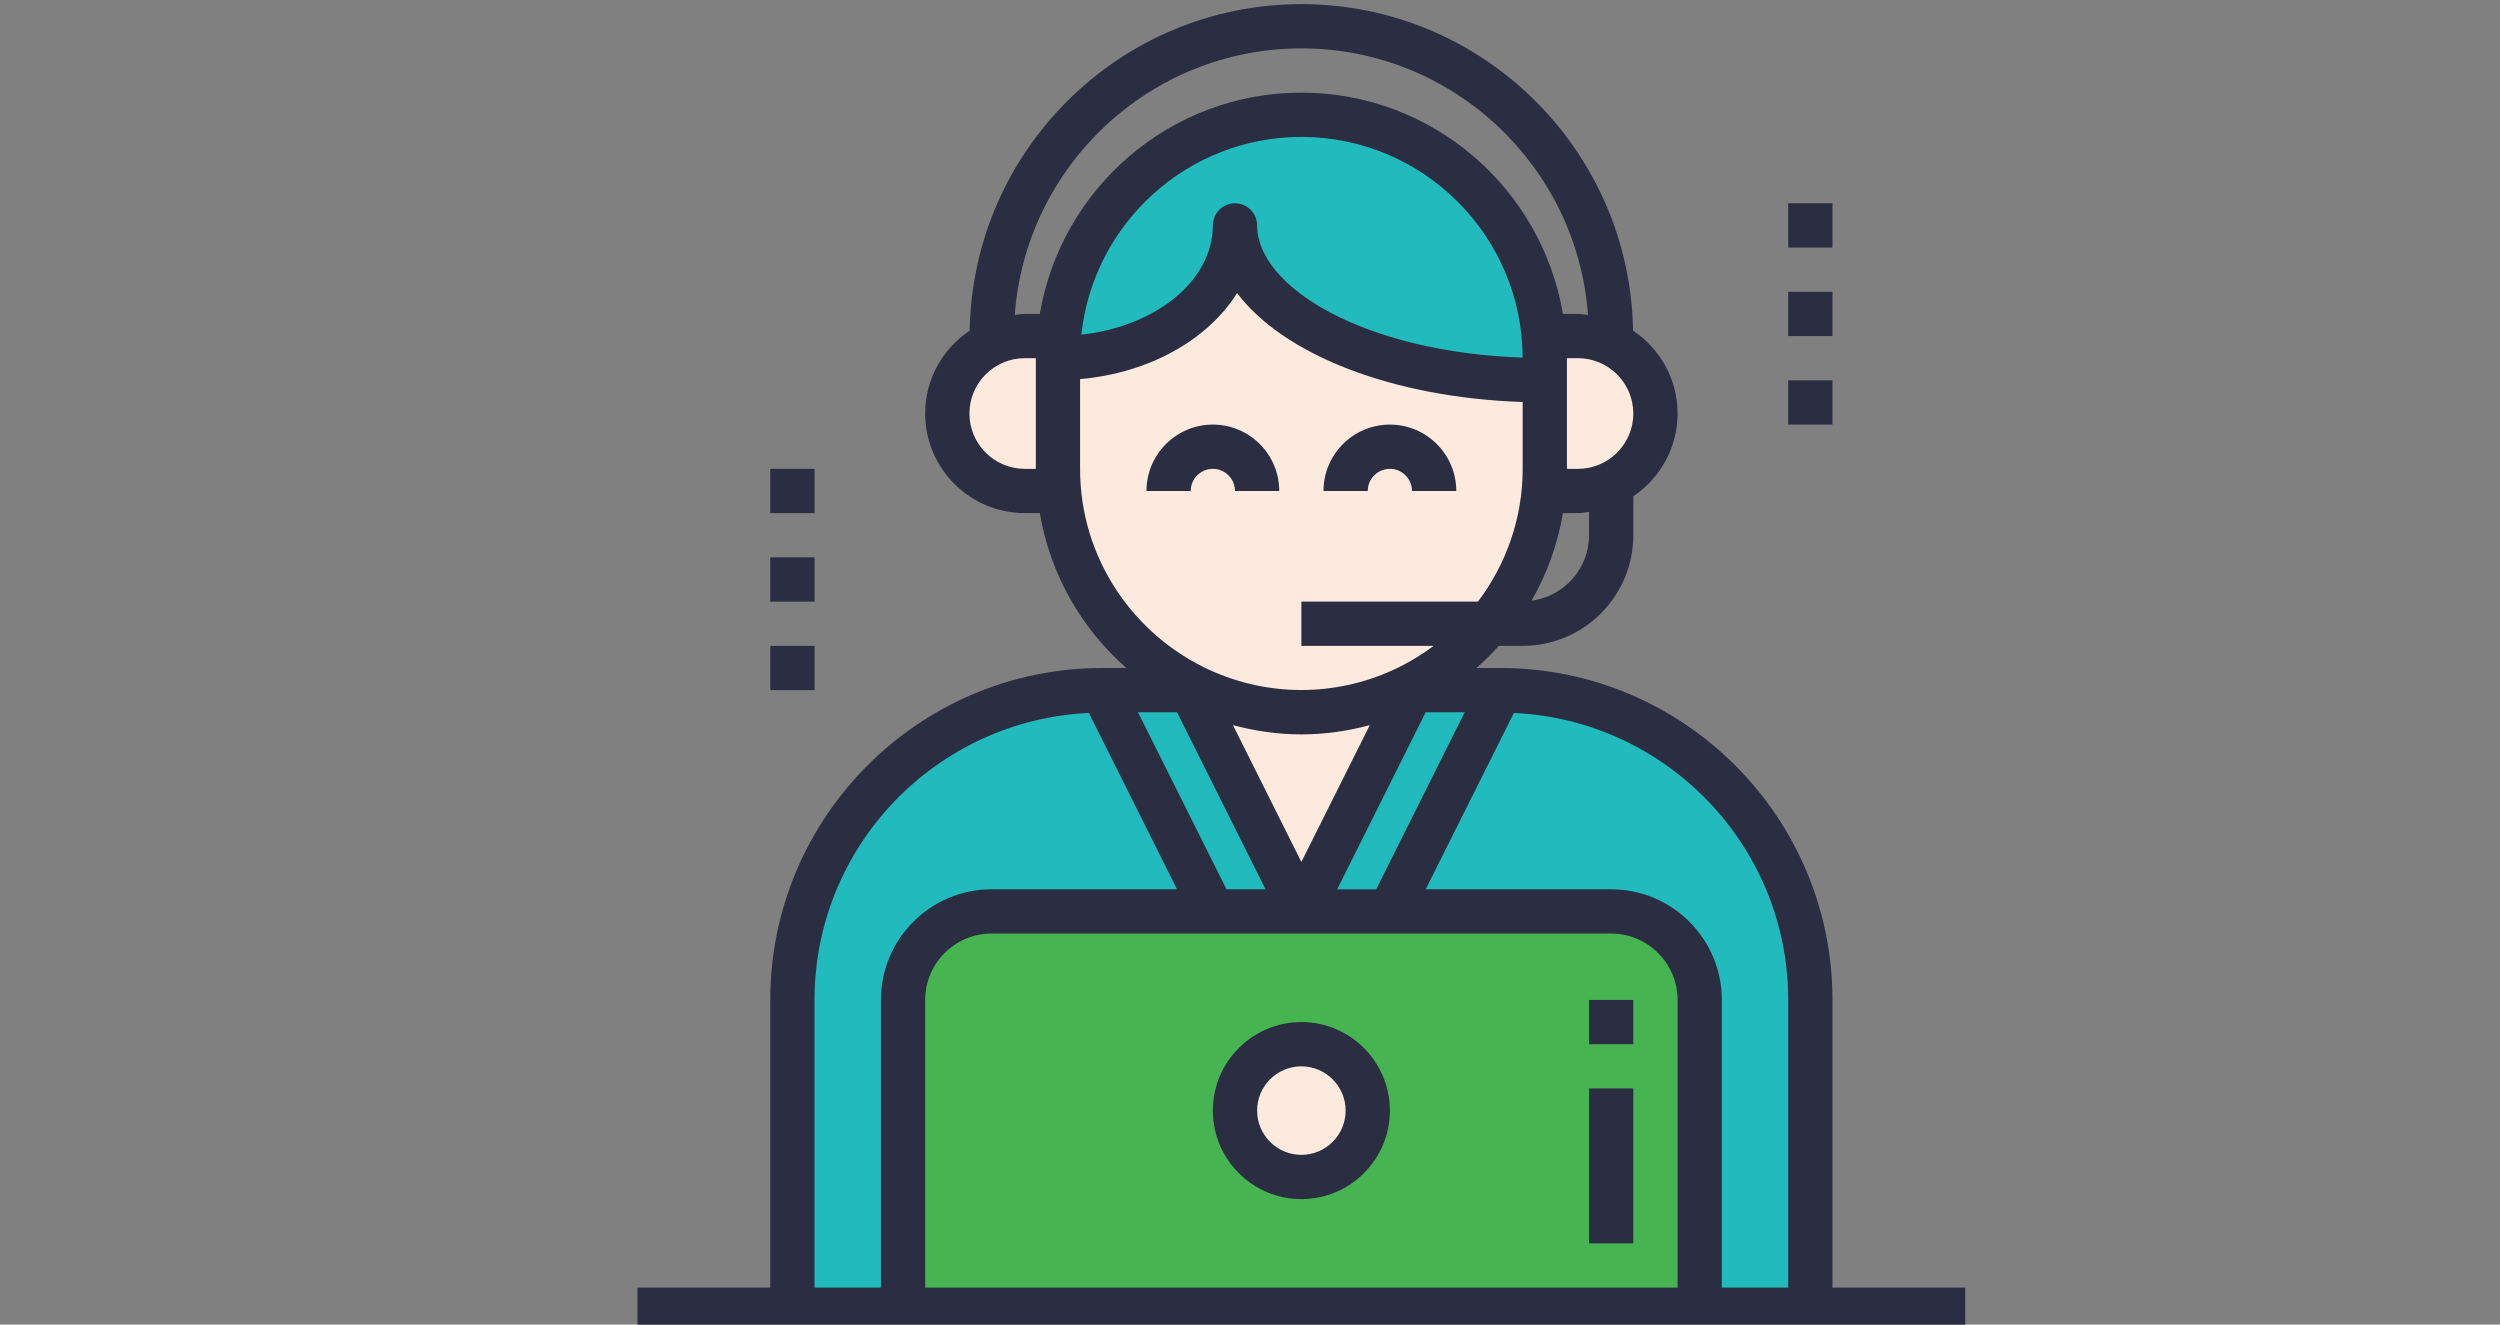 <?xml version="1.0" encoding="UTF-8" standalone="no"?>
<svg
   xmlns:dc="http://purl.org/dc/elements/1.1/"
   xmlns:cc="http://creativecommons.org/ns#"
   xmlns:rdf="http://www.w3.org/1999/02/22-rdf-syntax-ns#"
   xmlns:svg="http://www.w3.org/2000/svg"
   xmlns="http://www.w3.org/2000/svg"
   xmlns:sodipodi="http://sodipodi.sourceforge.net/DTD/sodipodi-0.dtd"
   xmlns:inkscape="http://www.inkscape.org/namespaces/inkscape"
   version="1.1"
   id="Layer_1"
   x="0px"
   y="0px"
   viewBox="0 0 125.625 66.562"
   xml:space="preserve"
   width="134"
   height="71"
   sodipodi:docname="support.svg"
   inkscape:version="0.92.4 (5da689c313, 2019-01-14)"><rect x="0" y="0" width="125.625" height="66.562" fill="#808080" stroke="none"/><defs
   id="defs45" /><sodipodi:namedview
   pagecolor="#ffffff"
   bordercolor="#666666"
   borderopacity="1"
   objecttolerance="10"
   gridtolerance="10"
   guidetolerance="10"
   inkscape:pageopacity="0"
   inkscape:pageshadow="2"
   inkscape:window-width="1920"
   inkscape:window-height="1013"
   id="namedview43"
   showgrid="false"
   inkscape:zoom="7.375"
   inkscape:cx="81.094715"
   inkscape:cy="47.395984"
   inkscape:window-x="-9"
   inkscape:window-y="-9"
   inkscape:window-maximized="1"
   inkscape:current-layer="Layer_1" /><g
   id="g40"
   transform="matrix(0.139,0,0,0.139,32.034,0.207)"><path
     style="fill:#21babd"
     d="m 216,80 c 0,30.952 50.096,56 112,56 v -8 c 0,-48.6 -39.4,-88 -88,-88 -48.6,0 -88,39.4 -88,88 35.376,0 64,-21.472 64,-48 z"
     data-original="#21BABD"
     id="path2"
     inkscape:connector-curvature="0" /><path
     style="fill:#fceade"
     d="m 280,248 h -3.496 v 0 c -2.768,1.264 -5.616,2.392 -8.52,3.376 2.912,-0.984 5.752,-2.112 8.52,-3.376 12.2,-5.576 22.944,-13.784 31.376,-24 C 320.448,208.784 328,189.272 328,168 v 8 h 12 c 15.464,0 28,-12.536 28,-28 0,-15.464 -12.536,-28 -28,-28 h -12 v 8 8 c -61.904,0 -112,-25.048 -112,-56 0,26.528 -28.624,48 -64,48 v -8 h -12 c -15.464,0 -28,12.536 -28,28 0,15.464 12.536,28 28,28 h 12 v -8 c 0,35.56 21.136,66.12 51.496,80 2.768,1.264 5.616,2.392 8.52,3.376 -2.912,-0.984 -5.752,-2.112 -8.52,-3.376 v 0 H 200 l 40,80 z m -29.112,7.256 c 2.68,-0.336 5.336,-0.752 7.928,-1.328 -2.592,0.584 -5.248,0.992 -7.928,1.328 z m 8.664,-1.512 c 2.84,-0.656 5.64,-1.424 8.376,-2.344 -2.736,0.92 -5.536,1.688 -8.376,2.344 z M 212.08,251.4 c 2.728,0.92 5.528,1.688 8.376,2.344 -2.848,-0.656 -5.648,-1.424 -8.376,-2.344 z m 9.096,2.536 c 2.6,0.576 5.256,0.984 7.928,1.328 -2.672,-0.344 -5.328,-0.752 -7.928,-1.328 z M 240,256 c 3.2,0 6.352,-0.184 9.456,-0.52 -3.104,0.336 -6.256,0.52 -9.456,0.52 -3.2,0 -6.352,-0.184 -9.456,-0.52 3.104,0.336 6.256,0.52 9.456,0.52 z"
     data-original="#FCEADE"
     id="path4"
     inkscape:connector-curvature="0" /><path
     style="fill:#21babd"
     d="m 96,360 c 0,-17.672 14.328,-32 32,-32 h 80 32 L 200,248 H 168 C 106.144,248 56,298.144 56,360 v 112 h 40 z"
     data-original="#21BABD"
     id="path6"
     inkscape:connector-curvature="0" /><path
     style="fill:#47b452"
     d="m 352,328 h -80 -32 -32 -80 c -17.672,0 -32,14.328 -32,32 V 472 H 384 V 360 c 0,-17.672 -14.328,-32 -32,-32 z m -112,96 c -13.256,0 -24,-10.744 -24,-24 0,-13.256 10.744,-24 24,-24 13.256,0 24,10.744 24,24 0,13.256 -10.744,24 -24,24 z"
     data-original="#FF8A5B"
     class="active-path"
     data-old_color="#FF8A5B"
     id="path8"
     inkscape:connector-curvature="0" /><circle
     style="fill:#fceade"
     cx="240"
     cy="400"
     r="24"
     data-original="#FCEADE"
     id="circle10" /><path
     style="fill:#21babd"
     d="m 272,328 h 80 c 17.672,0 32,14.328 32,32 v 112 h 40 V 360 C 424,298.144 373.856,248 312,248 h -32 l -40,80 z"
     data-original="#21BABD"
     id="path12"
     inkscape:connector-curvature="0" /><g
     id="g38">
	<path
   style="fill:#2b2d42"
   d="m 208,168 c 4.416,0 8,3.592 8,8 h 16 c 0,-13.232 -10.768,-24 -24,-24 -13.232,0 -24,10.768 -24,24 h 16 c 0,-4.408 3.584,-8 8,-8 z"
   data-original="#2B2D42"
   class=""
   data-old_color="#2B2D42"
   id="path14"
   inkscape:connector-curvature="0" />
	<path
   style="fill:#2b2d42"
   d="m 272,168 c 4.416,0 8,3.592 8,8 h 16 c 0,-13.232 -10.768,-24 -24,-24 -13.232,0 -24,10.768 -24,24 h 16 c 0,-4.408 3.584,-8 8,-8 z"
   data-original="#2B2D42"
   class=""
   data-old_color="#2B2D42"
   id="path16"
   inkscape:connector-curvature="0" />
	<path
   style="fill:#2b2d42"
   d="m 240,368 c -17.648,0 -32,14.352 -32,32 0,17.648 14.352,32 32,32 17.648,0 32,-14.352 32,-32 0,-17.648 -14.352,-32 -32,-32 z m 0,48 c -8.824,0 -16,-7.176 -16,-16 0,-8.824 7.176,-16 16,-16 8.824,0 16,7.176 16,16 0,8.824 -7.176,16 -16,16 z"
   data-original="#2B2D42"
   class=""
   data-old_color="#2B2D42"
   id="path18"
   inkscape:connector-curvature="0" />
	<path
   style="fill:#2b2d42"
   d="M 432,360 C 432,293.832 378.168,240 312,240 h -8.712 c 2.848,-2.504 5.528,-5.176 8.064,-8 H 320 c 22.056,0 40,-17.944 40,-40 v -14.096 c 9.64,-6.464 16,-17.456 16,-29.904 0,-12.496 -6.408,-23.504 -16.096,-29.96 C 358.84,52.784 305.512,0 240,0 174.488,0 121.16,52.784 120.096,118.04 110.408,124.496 104,135.504 104,148 c 0,19.848 16.152,36 36,36 h 5.448 c 3.744,22.168 15.072,41.744 31.272,56 H 168 C 101.832,240 48,293.832 48,360 V 464 H 0 v 16 h 56 40 288 40 56 V 464 H 432 Z M 240,264 c 8.56,0 16.824,-1.232 24.728,-3.344 L 240,310.112 215.272,260.656 C 223.176,262.768 231.44,264 240,264 Z m 59.056,-8 -32,64 h -14.112 l 32,-64 z M 344,192 c 0,12.136 -9.088,22.088 -20.792,23.672 5.544,-9.64 9.432,-20.32 11.344,-31.672 H 340 c 1.368,0 2.672,-0.256 4,-0.408 z m -4,-24 h -4 v -40 h 4 c 11.032,0 20,8.976 20,20 0,11.024 -8.968,20 -20,20 z M 240,16 c 54.768,0 99.68,42.584 103.616,96.368 C 342.408,112.24 341.24,112 340,112 h -5.448 C 326.904,66.672 287.472,32 240,32 192.528,32 153.096,66.672 145.448,112 H 140 c -1.24,0 -2.408,0.24 -3.616,0.368 C 140.32,58.584 185.232,16 240,16 Z m 79.992,111.8 C 262.256,125.768 224,102.16 224,80 c 0,-4.416 -3.576,-8 -8,-8 -4.424,0 -8,3.584 -8,8 0,19.992 -20.672,36.56 -47.536,39.496 C 164.728,79.368 198.768,48 240,48 c 44.04,0 79.88,35.784 79.992,79.8 z M 140,168 c -11.032,0 -20,-8.976 -20,-20 0,-11.024 8.968,-20 20,-20 h 4 v 40 z m 20,0 v -32.448 c 24.984,-2.168 46.184,-14.216 56.768,-31.088 16.736,22.176 55.848,37.784 103.232,39.376 V 168 c 0,18.024 -6.064,34.608 -16.152,48 H 240 v 16 h 47.792 c -4.592,3.44 -9.544,6.4 -14.824,8.8 -20.992,9.536 -44.952,9.536 -65.952,0 C 179.336,228.208 160,200.352 160,168 Z m 67.056,152 h -14.112 l -32,-64 h 14.112 z M 64,360 c 0,-55.72 44.08,-101.208 99.176,-103.752 L 195.056,320 H 128 c -22.056,0 -40,17.944 -40,40 V 464 H 64 Z m 40,104 V 360 c 0,-13.232 10.768,-24 24,-24 h 80 32 32 80 c 13.232,0 24,10.768 24,24 v 104 z m 288,0 V 360 c 0,-22.056 -17.944,-40 -40,-40 h -67.056 l 31.88,-63.752 C 371.92,258.792 416,304.28 416,360 v 104 z"
   data-original="#2B2D42"
   class=""
   data-old_color="#2B2D42"
   id="path20"
   inkscape:connector-curvature="0" />
	<rect
   x="344"
   y="392"
   style="fill:#2b2d42"
   width="16"
   height="56"
   data-original="#2B2D42"
   class=""
   data-old_color="#2B2D42"
   id="rect22" />
	<rect
   x="344"
   y="360"
   style="fill:#2b2d42"
   width="16"
   height="16"
   data-original="#2B2D42"
   class=""
   data-old_color="#2B2D42"
   id="rect24" />
	<rect
   x="416"
   y="72"
   style="fill:#2b2d42"
   width="16"
   height="16"
   data-original="#2B2D42"
   class=""
   data-old_color="#2B2D42"
   id="rect26" />
	<rect
   x="416"
   y="104"
   style="fill:#2b2d42"
   width="16"
   height="16"
   data-original="#2B2D42"
   class=""
   data-old_color="#2B2D42"
   id="rect28" />
	<rect
   x="416"
   y="136"
   style="fill:#2b2d42"
   width="16"
   height="16"
   data-original="#2B2D42"
   class=""
   data-old_color="#2B2D42"
   id="rect30" />
	<rect
   x="48"
   y="168"
   style="fill:#2b2d42"
   width="16"
   height="16"
   data-original="#2B2D42"
   class=""
   data-old_color="#2B2D42"
   id="rect32" />
	<rect
   x="48"
   y="200"
   style="fill:#2b2d42"
   width="16"
   height="16"
   data-original="#2B2D42"
   class=""
   data-old_color="#2B2D42"
   id="rect34" />
	<rect
   x="48"
   y="232"
   style="fill:#2b2d42"
   width="16"
   height="16"
   data-original="#2B2D42"
   class=""
   data-old_color="#2B2D42"
   id="rect36" />
</g></g> </svg>